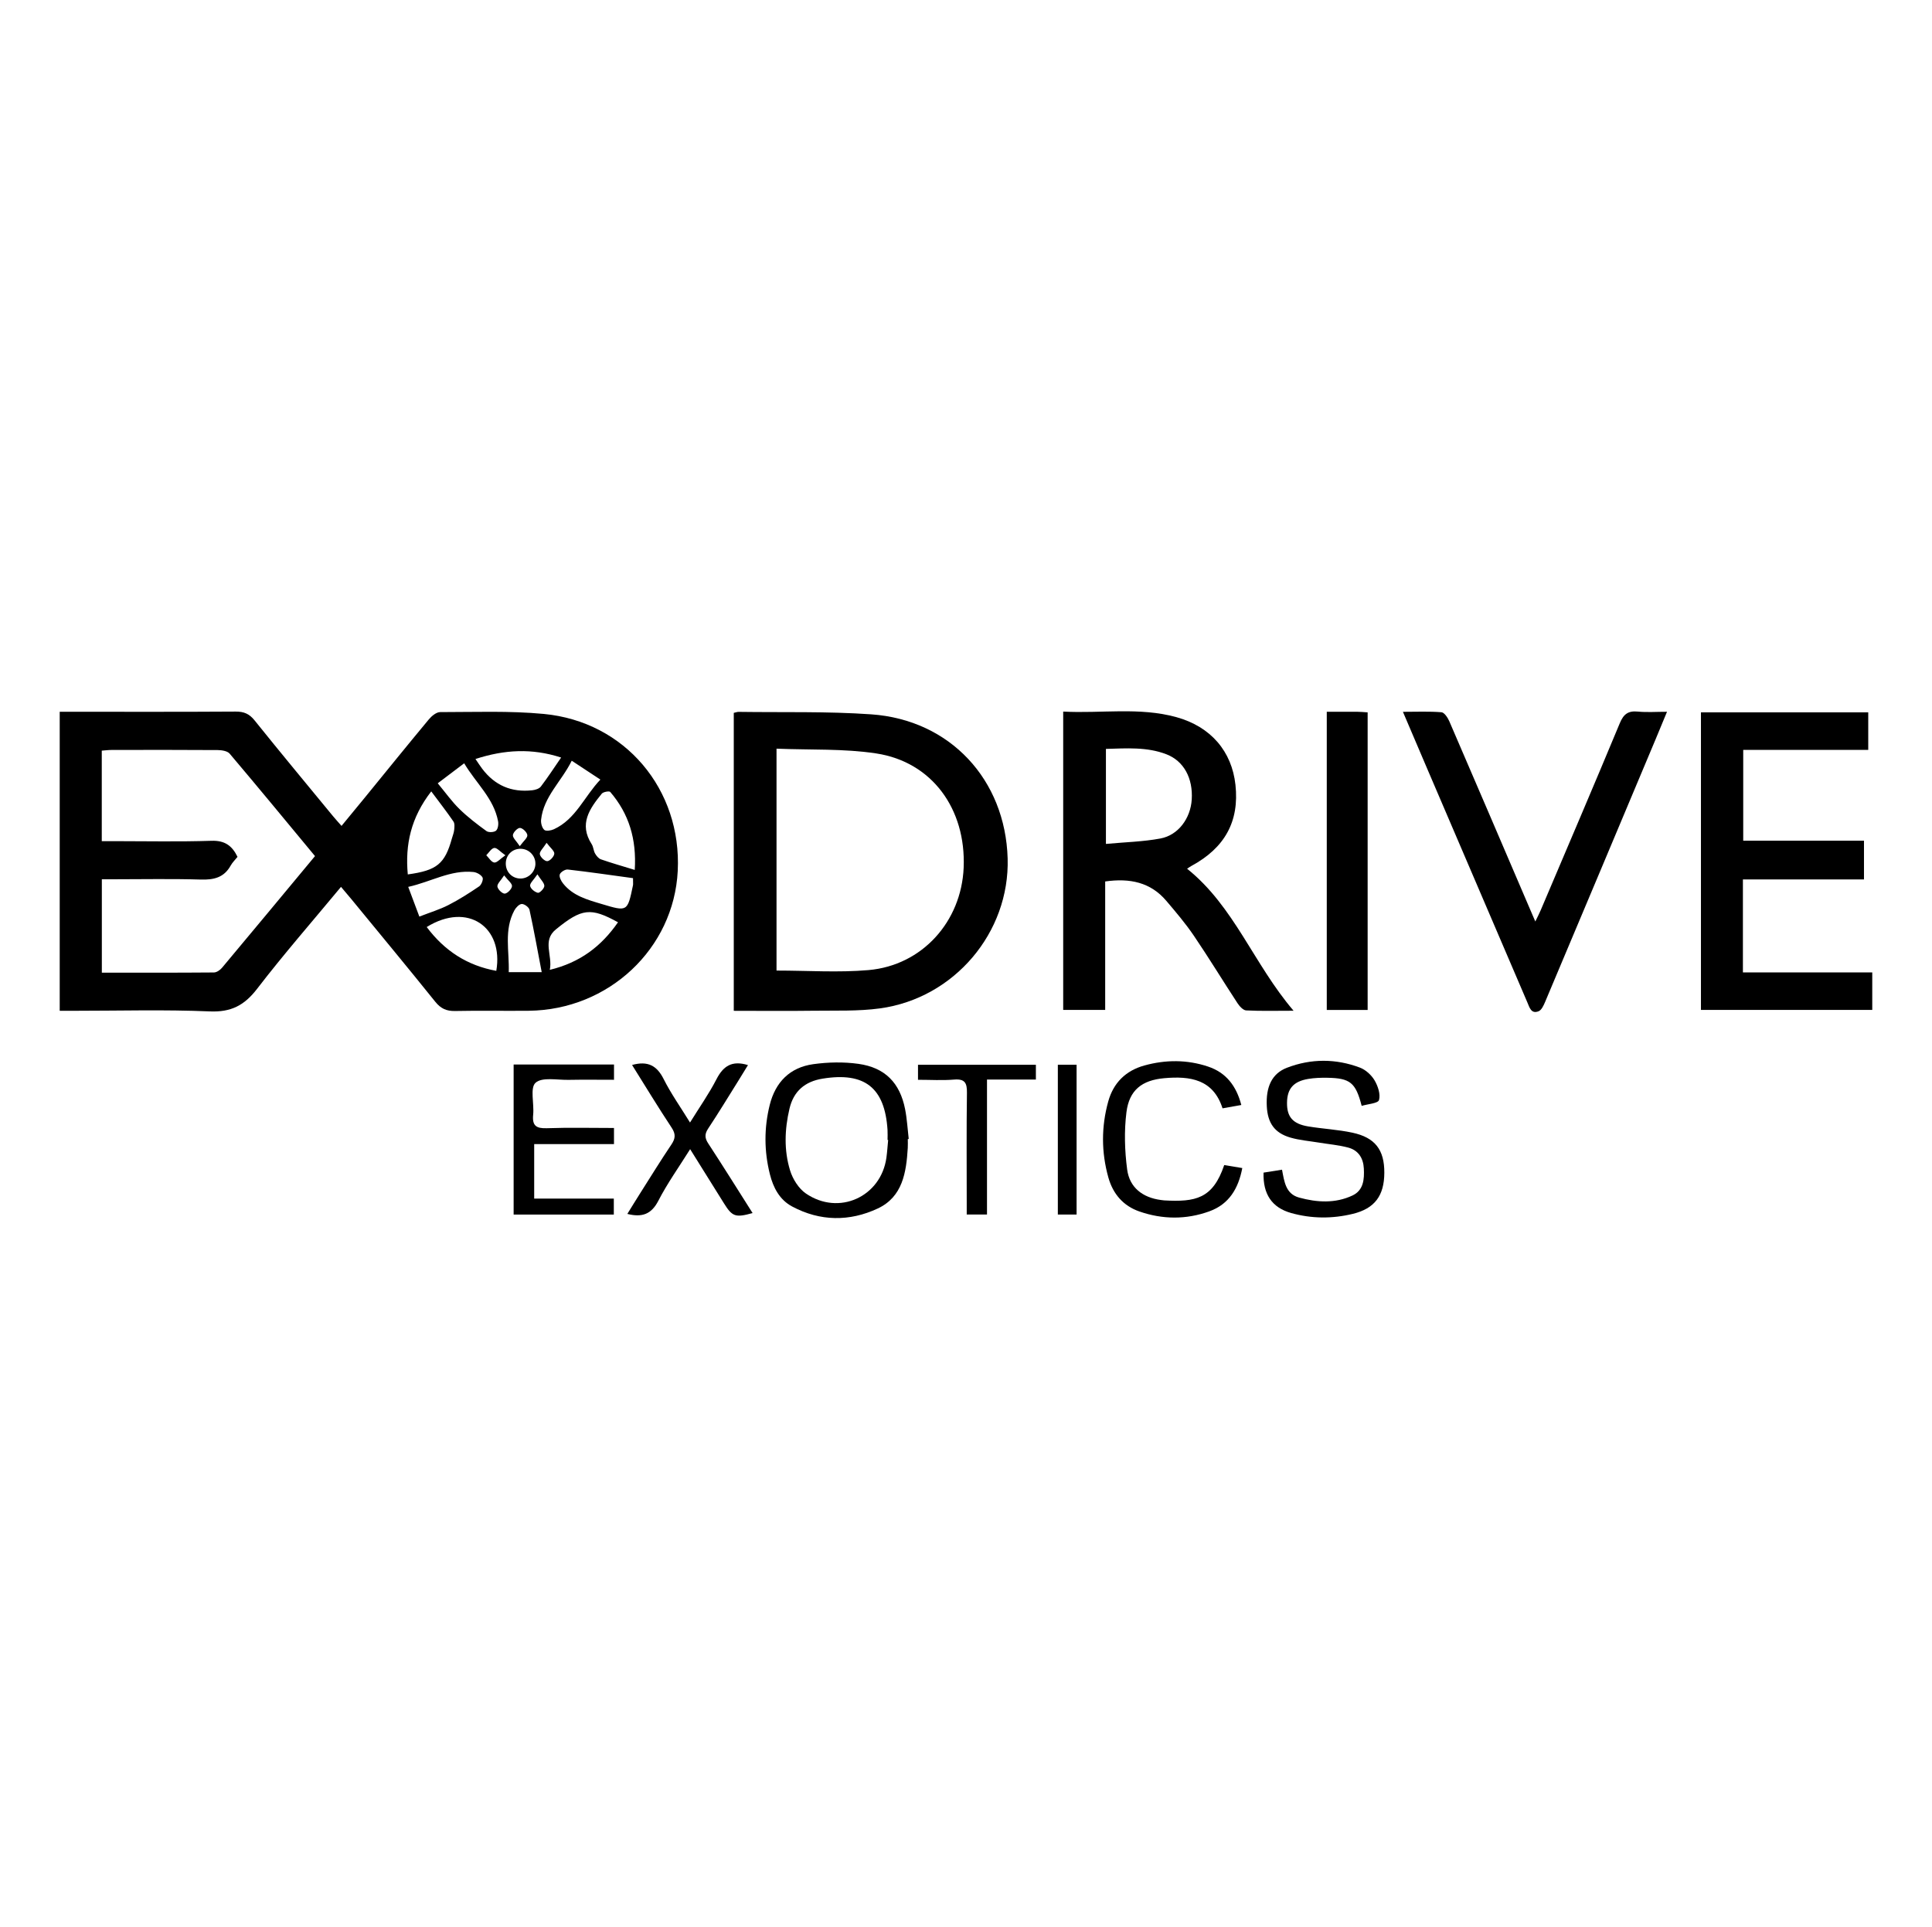 <?xml version="1.0" encoding="UTF-8"?>
<svg id="Layer_1" xmlns="http://www.w3.org/2000/svg" viewBox="0 0 812.09 810.11">
  <path d="M143.34,372.85c-12.11,14.61-24.15,28.38-35.27,42.86-5.35,6.96-10.91,9.88-19.89,9.5-19.04-.81-38.13-.25-57.2-.26-1.84,0-3.68,0-5.88,0v-125.71c1.72,0,3.36,0,5.01,0,22.98,0,45.96.07,68.94-.08,3.44-.02,5.72.91,7.92,3.65,10.86,13.53,21.95,26.87,32.97,40.27,1.07,1.3,2.21,2.53,3.62,4.14,3.4-4.13,6.56-7.94,9.69-11.78,8.99-11.02,17.93-22.09,27.02-33.02,1.17-1.4,3.14-3.04,4.75-3.04,14.52,0,29.14-.6,43.56.77,34.16,3.24,58.01,31.72,56.3,66-1.63,32.68-29.03,58.44-62.62,58.79-10.32.11-20.64-.12-30.95.1-3.61.08-6.01-.99-8.32-3.85-11.65-14.5-23.52-28.82-35.32-43.2-1.28-1.55-2.59-3.08-4.33-5.14ZM132.41,359.92c-12.07-14.56-23.87-28.9-35.87-43.07-.96-1.13-3.32-1.49-5.03-1.51-14.84-.11-29.69-.07-44.54-.05-1.36,0-2.72.19-4.19.29v38.05h5.34c13.6,0,27.2.3,40.78-.15,5.59-.18,8.67,2.06,10.94,6.76-.99,1.24-2.15,2.34-2.89,3.68-2.79,5.03-7.07,6.02-12.53,5.86-12.18-.37-24.37-.12-36.56-.12-1.65,0-3.31,0-5.05,0v39.27c15.9,0,31.5.04,47.1-.09,1.16,0,2.6-1,3.41-1.96,12.94-15.45,25.8-30.96,39.1-46.97ZM266.81,365.72c.81-12.97-2.45-23.63-10.31-32.78-.41-.47-2.93-.03-3.55.73-5.09,6.27-9.71,12.74-4.25,21.22.74,1.14.75,2.74,1.43,3.94.56.98,1.46,2.1,2.46,2.45,4.38,1.53,8.84,2.8,14.23,4.45ZM181.27,332.71c-8.56,11.05-11.02,22.37-9.86,34.91,12.27-1.67,15.59-4.46,18.54-15.11.33-1.2.84-2.38.96-3.6.12-1.17.28-2.67-.31-3.53-2.79-4.08-5.83-7.98-9.33-12.67ZM199.86,319.1c1.26,1.84,1.99,2.99,2.81,4.07q7.94,10.54,21.06,9.07c1.27-.14,2.9-.64,3.6-1.55,2.89-3.78,5.48-7.78,8.53-12.21-12.29-3.98-23.74-3.35-35.99.61ZM259.77,387.74c-11.47-6.3-15.21-5.91-26.14,3.02-5.81,4.74-1.27,10.91-2.53,16.98,12.71-3.08,21.61-9.84,28.67-20ZM179.36,389.74c7.55,10.06,17.05,16.19,29.25,18.42,3.16-18.26-11.91-29.16-29.25-18.42ZM240.32,319.82c-4.36,8.8-11.83,15.09-12.88,24.81-.15,1.41.38,3.4,1.35,4.27.72.64,2.84.28,4.05-.28,9.21-4.25,12.67-13.64,19.52-20.87-4.36-2.87-7.93-5.23-12.04-7.93ZM184,329.31c3.27,3.93,5.9,7.66,9.1,10.79,3.49,3.42,7.42,6.42,11.38,9.3.9.65,3.17.54,4.01-.17.83-.7,1.11-2.68.87-3.95-1.81-9.65-9.22-15.92-14.25-24.38-3.99,3.02-7.41,5.6-11.11,8.41ZM266.09,369.19c-9.19-1.25-18.3-2.59-27.45-3.63-1.09-.12-3.03,1.09-3.35,2.07-.33,1.03.56,2.75,1.39,3.79,4.1,5.18,10.11,6.81,16.1,8.6,10.98,3.29,10.95,3.39,13.29-7.86.09-.44.01-.91.01-2.98ZM176.27,385.35c4.48-1.75,8.53-2.96,12.23-4.86,4.48-2.29,8.75-5.02,12.91-7.85.96-.65,1.85-2.93,1.42-3.73-.61-1.14-2.42-2.15-3.81-2.3-9.66-.99-17.81,4.13-27.43,6.25,1.74,4.64,3.18,8.49,4.68,12.49ZM227.7,408.71c-1.79-9.36-3.3-17.83-5.14-26.23-.23-1.06-2.14-2.47-3.23-2.43-1.08.03-2.47,1.49-3.11,2.66-4.49,8.34-2.07,17.22-2.38,26h13.85ZM225.05,363.23c.09-3.43-2.66-6.31-6.12-6.39-3.53-.08-6.27,2.56-6.33,6.1-.06,3.55,2.55,6.33,6.04,6.41,3.42.08,6.32-2.7,6.42-6.12ZM212.43,359.58c-2.22-1.56-3.56-3.23-4.67-3.09-1.23.16-2.25,1.97-3.36,3.07,1.11,1.09,2.12,2.9,3.35,3.06,1.11.15,2.46-1.5,4.68-3.04ZM218.49,355.74c1.58-2.17,3.27-3.47,3.17-4.62-.1-1.17-1.91-2.97-3.07-3.05-1-.07-2.86,1.82-3,3-.13,1.15,1.45,2.49,2.89,4.67ZM211.91,368.02c-1.41,2.19-2.99,3.57-2.83,4.71.17,1.19,2.07,3.03,3.1,2.96,1.15-.09,2.93-1.94,3.03-3.13.09-1.13-1.65-2.4-3.3-4.53ZM229.75,354.34c-1.44,2.26-3.01,3.65-2.84,4.78.17,1.18,2.07,2.99,3.12,2.93,1.12-.06,2.87-1.94,2.96-3.14.09-1.13-1.61-2.41-3.24-4.57ZM225.89,367.59c-1.59,2.36-3.23,3.75-3.06,4.85.18,1.18,1.96,2.63,3.27,2.91.73.16,2.68-1.81,2.7-2.86.03-1.25-1.4-2.53-2.91-4.91Z"/>
  <path d="M308.43,424.96v-125.26c.85-.18,1.44-.43,2.03-.42,18.59.27,37.25-.26,55.77,1.04,33.13,2.32,56.36,27.45,57.32,60.59.9,31.06-22.37,58.75-53.65,63.03-9.24,1.26-18.72.86-28.09.99-10.93.15-21.85.03-33.37.03ZM326.4,314.75v93.29c13.13,0,25.99.91,38.67-.2,22.54-1.97,39.02-20.36,39.99-43.04,1.05-24.69-13.31-44.47-36.72-48.04-13.62-2.08-27.66-1.42-41.93-2.01Z"/>
  <path d="M464.55,370.56v54.02h-17.65v-125.42c16,.86,31.97-1.97,47.58,2.34,14.51,4.01,23.31,14.41,24.83,28.47,1.66,15.33-4.42,26.47-18.58,34.12-.53.29-1.02.66-1.75,1.14,19.82,15.86,27.96,40.05,44.76,59.7-7.63,0-13.8.18-19.94-.14-1.28-.07-2.8-1.76-3.65-3.06-6.16-9.4-12-19.02-18.31-28.32-3.49-5.15-7.56-9.93-11.59-14.68-6.61-7.8-15.3-9.63-25.69-8.15ZM464.85,354.8c8.12-.76,15.65-.92,22.95-2.29,7.51-1.41,12.63-8.49,13.13-16.36.56-8.93-3.29-16.2-10.65-19.04-8.18-3.16-16.75-2.5-25.42-2.26v39.95Z"/>
  <path d="M714.97,299.47h70.32v15.79h-52.55v38.19h50.76v16.27h-50.89v39.09h54.37v15.78h-72.01v-125.12Z"/>
  <path d="M700.71,299.23c-1.76,4.25-3.22,7.81-4.71,11.36-15.49,36.87-30.97,73.74-46.51,110.58-.63,1.49-1.51,3.48-2.77,3.98-3.12,1.24-3.8-1.6-4.72-3.73-14.03-32.74-28.05-65.47-42.08-98.21-3.31-7.73-6.6-15.47-10.22-23.95,5.79,0,11.02-.24,16.2.18,1.21.1,2.63,2.27,3.29,3.78,11.4,26.38,22.7,52.81,34.02,79.22.55,1.28,1.1,2.56,2.14,4.97,1.02-2.13,1.72-3.44,2.29-4.81,11.11-26.17,22.31-52.31,33.22-78.56,1.59-3.83,3.53-5.28,7.59-4.88,3.82.38,7.7.08,12.24.08Z"/>
  <path d="M557.7,299.23c4.43,0,8.62-.02,12.8.01,1.37,0,2.74.15,4.37.25v125.12h-17.18v-125.38Z"/>
  <path d="M381.58,478.87c0,1.25.07,2.5-.01,3.74-.63,10.26-2.14,20.54-12.6,25.45-11.88,5.57-24.26,5.46-36.04-.85-5.24-2.81-7.9-7.9-9.31-13.51-2.44-9.7-2.49-19.48-.07-29.19,2.39-9.57,8.48-15.75,18.26-17.11,6.24-.87,12.79-1.01,19.02-.14,11.22,1.57,17.45,8.02,19.62,19.06.81,4.11,1.03,8.34,1.52,12.52-.13.01-.26.03-.39.04ZM373.32,479.27c-.08,0-.16-.01-.25-.02,0-1.4.08-2.81-.01-4.21-1.13-17.79-9.63-24.43-27.3-21.56-7.48,1.21-12.2,5.32-13.92,12.65-2.03,8.65-2.35,17.46.26,25.94,1.11,3.62,3.6,7.61,6.65,9.7,13.85,9.48,31.54,1.41,33.84-15.05.34-2.47.49-4.96.73-7.45Z"/>
  <path d="M572.37,464.95c-2.54-9.85-4.84-11.68-14.5-11.84-2.64-.04-5.33.05-7.93.48-6.26,1.03-8.9,4.12-8.96,10.04-.06,5.93,2.42,8.87,8.93,9.94,6.15,1.02,12.44,1.32,18.52,2.62,9.62,2.05,13.5,7.26,13.45,16.87-.04,9.63-4.05,15.03-13.22,17.26-8.65,2.11-17.38,2.06-25.96-.35-8.05-2.27-11.87-7.92-11.58-16.98,2.41-.38,4.93-.78,7.76-1.23.96,4.98,1.51,10.17,7.18,11.72,7.53,2.07,15.2,2.53,22.45-.88,4.64-2.19,5-6.8,4.76-11.35-.22-4.36-2.31-7.63-6.51-8.77-4.04-1.09-8.28-1.43-12.43-2.12-4-.66-8.1-.98-11.96-2.11-6.64-1.94-9.53-6.12-9.89-13.15-.42-8.21,2.16-13.77,8.48-16.2,10.12-3.89,20.52-3.88,30.66-.06,2.42.91,4.83,3.11,6.16,5.36,1.42,2.41,2.57,5.87,1.86,8.29-.41,1.4-4.72,1.66-7.25,2.43Z"/>
  <path d="M258.07,480.99h-33.53v22.92h33.47v6.72h-42.11v-63.09h42.19v6.42c-6.47,0-12.8-.09-19.13.03-4.78.09-11.09-1.26-13.85,1.23-2.4,2.15-.53,8.81-1,13.43-.47,4.62,1.29,5.82,5.74,5.67,9.31-.33,18.65-.1,28.23-.1v6.77Z"/>
  <path d="M514.58,489.81c2.58.43,4.86.81,7.6,1.26-1.65,8.64-5.57,15.19-13.84,18.19-9.72,3.53-19.64,3.45-29.4.07-6.84-2.37-11.13-7.43-13.06-14.31-2.97-10.61-2.99-21.32-.05-31.93,2.16-7.81,7.31-12.96,15.19-15.14,8.95-2.47,17.93-2.5,26.76.45,7.58,2.53,11.89,8.11,13.99,16.16-2.7.48-5.08.9-7.89,1.4-3.95-12.32-13.76-13.62-24.5-12.67-9.36.83-14.72,5-15.89,14.28-1,7.92-.75,16.19.3,24.12,1,7.57,6.5,11.8,14.18,12.81.46.06.93.14,1.4.17,13.04.7,20.4-.58,25.22-14.86Z"/>
  <path d="M265.66,447.74c6.62-1.84,10.46.25,13.29,5.9,3.06,6.11,7.06,11.74,11.09,18.29,3.95-6.39,7.96-12.07,11.11-18.19,2.82-5.49,6.45-8.05,13.25-5.96-1.33,2.17-2.63,4.32-3.97,6.46-4.23,6.76-8.36,13.58-12.76,20.22-1.54,2.32-1.47,3.98.03,6.27,6.31,9.65,12.41,19.44,18.64,29.26-7.2,2.01-8.54,1.52-12.04-4.1-4.6-7.39-9.22-14.76-14.21-22.76-4.76,7.61-9.6,14.37-13.36,21.68-2.91,5.65-6.78,7.11-13.04,5.54,1.91-3.09,3.74-6.08,5.62-9.04,4.27-6.73,8.45-13.52,12.9-20.13,1.7-2.53,1.89-4.38.12-7.06-5.67-8.57-11-17.37-16.65-26.39Z"/>
  <path d="M406.35,510.6c0-1.93,0-3.6,0-5.27,0-15.3-.13-30.6.09-45.89.06-4.14-.85-5.94-5.37-5.57-4.93.41-9.92.09-15.2.09v-6.32h49.55v6.23h-20.55v56.73h-8.52Z"/>
  <path d="M452.53,510.61h-7.88v-62.98h7.88v62.98Z"/>
</svg>